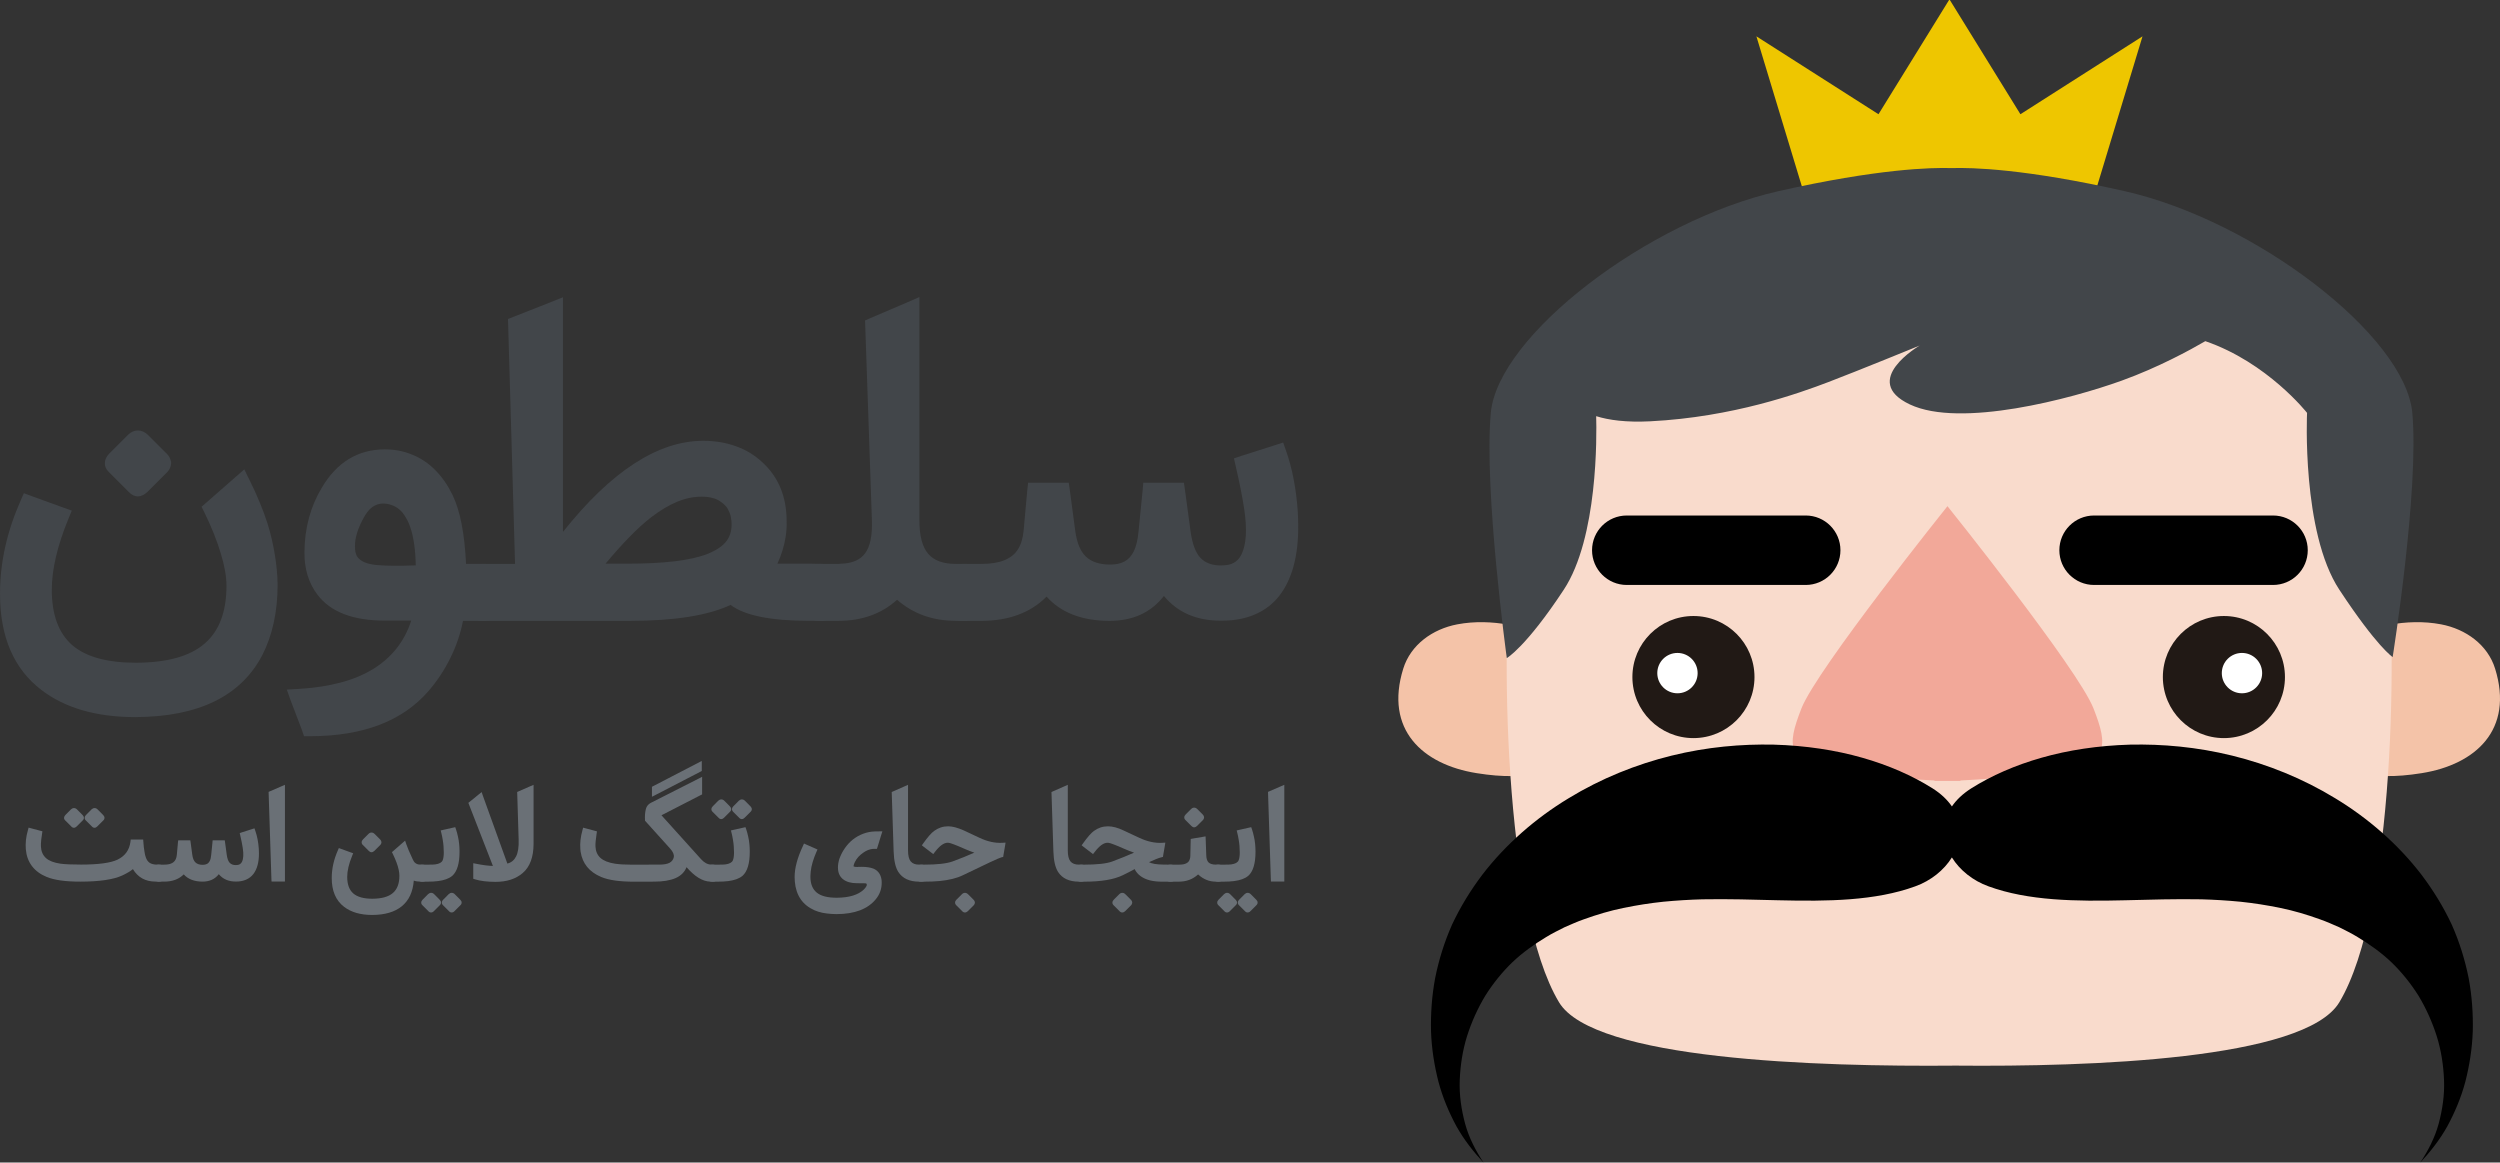 <?xml version="1.0" encoding="UTF-8" standalone="no"?>
<!-- Created with Inkscape (http://www.inkscape.org/) -->

<svg
   xmlns:dc="http://purl.org/dc/elements/1.1/"
   xmlns:cc="http://creativecommons.org/ns#"
   xmlns:rdf="http://www.w3.org/1999/02/22-rdf-syntax-ns#"
   xmlns:svg="http://www.w3.org/2000/svg"
   xmlns="http://www.w3.org/2000/svg"
   xmlns:sodipodi="http://sodipodi.sourceforge.net/DTD/sodipodi-0.dtd"
   xmlns:inkscape="http://www.inkscape.org/namespaces/inkscape"
   width="155.504mm"
   height="72.31mm"
   viewBox="0 0 155.504 72.31"
   version="1.1"
   id="svg73"
   inkscape:version="0.92.2 (5c3e80d, 2017-08-06)"
   sodipodi:docname="logo.svm.svg">
  <rect x="0" y="0" width="155.504" height="72.31" fill="#333333" stroke="none"/>
  <defs
     id="defs67" />
  <sodipodi:namedview
     id="base"
     pagecolor="#ffffff"
     bordercolor="#666666"
     borderopacity="1.0"
     inkscape:pageopacity="0.0"
     inkscape:pageshadow="2"
     inkscape:zoom="0.98994949"
     inkscape:cx="135.57936"
     inkscape:cy="286.86622"
     inkscape:document-units="mm"
     inkscape:current-layer="layer1"
     showgrid="false"
     inkscape:window-width="1853"
     inkscape:window-height="1025"
     inkscape:window-x="67"
     inkscape:window-y="27"
     inkscape:window-maximized="1" />
  <g
     inkscape:label="Layer 1"
     inkscape:groupmode="layer"
     id="layer1"
     transform="translate(6.693,-52.202)">
    <g
       transform="matrix(0.353,0,0,-0.353,147.118,116.355)"
       style="fill:#000000;fill-opacity:1"
       id="g633">
      <g
         transform="translate(-58.196,175.333)"
         id="g612">
        <path
           inkscape:connector-curvature="0"
           id="path614"
           style="fill:#eec600;fill-opacity:1;fill-rule:nonzero;stroke:none"
           d="M 0,0 -21.514,-13.724 -34.019,6.517 -46.524,-13.724 -68.037,0 l 9.273,-30.601 24.745,1.375 24.746,-1.375 z" />
      </g>
      <g
         transform="translate(-21.197,69.388)"
         id="g616">
        <path
           inkscape:connector-curvature="0"
           id="path618"
           style="fill:#f4c3a8;fill-opacity:1;fill-rule:nonzero;stroke:none"
           d="M 0,0 C 2.875,1.762 9.44,3.512 15.617,2.333 19.976,1.501 23.823,-1.259 25.13,-5.471 28.468,-16.228 21.715,-22.366 12.204,-23.887 7.326,-24.666 4.405,-24.501 -0.649,-23.832 -1.049,-16.366 -1.211,-8.471 0,0" />
      </g>
      <g
         transform="translate(-163.329,69.388)"
         id="g620">
        <path
           inkscape:connector-curvature="0"
           id="path622"
           style="fill:#f4c3a8;fill-opacity:1;fill-rule:nonzero;stroke:none"
           d="m 0,0 c -2.875,1.762 -9.44,3.512 -15.617,2.333 -4.359,-0.832 -8.206,-3.592 -9.513,-7.804 -3.338,-10.757 3.415,-16.895 12.926,-18.416 4.878,-0.779 7.799,-0.614 12.853,0.055 C 1.049,-16.366 1.211,-8.471 0,0" />
      </g>
      <g
         transform="translate(-15.355,87.471)"
         id="g624">
        <path
           inkscape:connector-curvature="0"
           id="path626"
           style="fill:#f9dbcc;fill-opacity:1;fill-rule:nonzero;stroke:none"
           d="m 0,0 c -2.226,19.288 -11.87,30.044 -26.336,40.059 -14.466,10.015 -27.819,11.499 -33.754,13.353 -4.348,1.359 -27.702,1.855 -33.637,0 -5.935,-1.854 -19.288,-3.338 -33.754,-13.353 -14.466,-10.015 -24.11,-20.771 -26.335,-40.059 -2.226,-19.288 -1.593,-66.09 8.16,-82.345 6.08,-10.134 45.5,-11.385 69.881,-11.16 23.502,-0.225 61.534,1.026 67.615,11.16 C 1.593,-66.09 2.226,-19.288 0,0" />
      </g>
      <g
         transform="translate(-33.097,62.433)"
         id="g628">
        <path
           inkscape:connector-curvature="0"
           id="path630"
           style="fill:#211915;fill-opacity:1;fill-rule:nonzero;stroke:none"
           d="m 0,0 c 0,-5.941 -4.816,-10.757 -10.757,-10.757 -5.941,0 -10.757,4.816 -10.757,10.757 0,5.941 4.816,10.757 10.757,10.757 C -4.816,10.757 0,5.941 0,0" />
      </g>
      <g
         transform="translate(-37.116,63.128)"
         id="g632">
        <path
           inkscape:connector-curvature="0"
           id="path634"
           style="fill:#ffffff;fill-opacity:1;fill-rule:nonzero;stroke:none"
           d="m 0,0 c 0,-1.963 -1.591,-3.555 -3.555,-3.555 -1.963,0 -3.554,1.592 -3.554,3.555 0,1.963 1.591,3.555 3.554,3.555 C -1.591,3.555 0,1.963 0,0" />
      </g>
      <g
         transform="translate(-126.57,62.433)"
         id="g636">
        <path
           inkscape:connector-curvature="0"
           id="path638"
           style="fill:#211915;fill-opacity:1;fill-rule:nonzero;stroke:none"
           d="m 0,0 c 0,-5.941 -4.816,-10.757 -10.757,-10.757 -5.941,0 -10.757,4.816 -10.757,10.757 0,5.941 4.816,10.757 10.757,10.757 C -4.816,10.757 0,5.941 0,0" />
      </g>
      <g
         transform="translate(-136.588,63.128)"
         id="g640">
        <path
           inkscape:connector-curvature="0"
           id="path642"
           style="fill:#ffffff;fill-opacity:1;fill-rule:nonzero;stroke:none"
           d="m 0,0 c 0,-1.963 -1.591,-3.555 -3.555,-3.555 -1.963,0 -3.554,1.592 -3.554,3.555 0,1.963 1.591,3.555 3.554,3.555 C -1.591,3.555 0,1.963 0,0" />
      </g>
      <g
         transform="translate(-117.544,78.661)"
         id="g644"
         style="fill:#000000;fill-opacity:1">
        <path
           inkscape:connector-curvature="0"
           id="path646"
           style="fill:#000000;fill-opacity:1;fill-rule:nonzero;stroke:none"
           d="m 0,0 h -31.529 c -3.38,0 -6.12,2.74 -6.12,6.12 0,3.38 2.74,6.12 6.12,6.12 H 0 C 3.38,12.24 6.12,9.5 6.12,6.12 6.12,2.74 3.38,0 0,0" />
      </g>
      <g
         transform="translate(-66.843,56.931)"
         id="g656">
        <path
           inkscape:connector-curvature="0"
           id="path658"
           style="fill:#f2a899;fill-opacity:1;fill-rule:nonzero;stroke:none"
           d="m 0,0 c -2.72,6.924 -25.717,35.609 -25.717,35.609 l -0.005,-0.023 -0.005,0.023 c 0,0 -22.998,-28.685 -25.718,-35.609 -2.72,-6.924 -2.529,-9.462 6.182,-10.88 7.551,-1.23 13.488,-1.683 17.252,-1.844 l 0.006,-0.073 c 0,0 0.797,-0.026 2.283,0.002 1.486,-0.028 2.282,-0.002 2.282,-0.002 l 0.006,0.073 c 3.764,0.161 9.701,0.614 17.252,1.844 C 2.53,-9.462 2.72,-6.924 0,0" />
      </g>
      <g
         transform="translate(-35.199,78.661)"
         id="g660"
         style="fill:#000000;fill-opacity:1">
        <path
           inkscape:connector-curvature="0"
           id="path662"
           style="fill:#000000;fill-opacity:1;fill-rule:nonzero;stroke:none"
           d="m 0,0 h -31.528 c -3.381,0 -6.121,2.74 -6.121,6.12 0,3.38 2.74,6.12 6.121,6.12 H 0 C 3.38,12.24 6.12,9.5 6.12,6.12 6.12,2.74 3.38,0 0,0" />
      </g>
      <g
         transform="translate(-10.656,108.984)"
         id="g664"
         style="fill:#42464a;fill-opacity:1">
        <path
           inkscape:connector-curvature="0"
           id="path666"
           style="fill:#42464a;fill-opacity:1;fill-rule:nonzero;stroke:none"
           d="m 0,0 c -1.236,13.601 -27.696,33.878 -50.693,39.071 -17.496,3.95 -26.96,4.179 -30.495,4.063 -3.534,0.116 -12.998,-0.113 -30.495,-4.063 -22.997,-5.193 -49.456,-25.47 -50.692,-39.071 -1.237,-13.6 2.816,-43.213 2.816,-43.213 0,0 3.366,1.917 10.042,12.055 6.024,9.147 5.808,27.145 5.708,30.579 2.225,-0.697 5.277,-1.121 9.535,-0.905 14.589,0.742 26.212,4.946 31.405,6.924 5.192,1.978 16.073,6.43 16.073,6.43 0,0 -10.633,-6.182 -1.731,-10.386 8.902,-4.204 28.437,0.989 37.34,4.204 6.429,2.321 12.068,5.408 14.714,6.949 C -25.513,8.876 -18.546,0 -18.546,0 c 0,0 -0.989,-21.019 5.687,-31.158 6.677,-10.138 9.397,-11.869 9.397,-11.869 0,0 4.698,29.427 3.462,43.027" />
      </g>
      <path
         d="m 0,0 c 0.072,3.063 -0.136,6.217 -0.727,9.389 -0.632,3.155 -1.605,6.329 -2.987,9.442 -1.468,3.12 -3.226,5.984 -5.29,8.727 -4.157,5.426 -9.459,10.022 -15.216,13.504 -5.76,3.517 -11.959,5.995 -18.169,7.524 -6.28,1.546 -12.32,2.058 -18.001,1.939 -5.657,-0.165 -10.906,-0.968 -15.578,-2.302 -4.681,-1.33 -8.821,-3.149 -12.413,-5.408 -1.515,-0.964 -2.628,-2.044 -3.402,-3.181 -0.775,1.137 -1.887,2.217 -3.402,3.181 -3.592,2.259 -7.733,4.078 -12.414,5.408 -4.671,1.334 -9.92,2.137 -15.577,2.302 -5.682,0.119 -11.722,-0.393 -18.001,-1.939 -6.211,-1.529 -12.41,-4.007 -18.169,-7.524 -5.758,-3.482 -11.06,-8.078 -15.217,-13.504 -2.063,-2.743 -3.821,-5.607 -5.289,-8.727 -1.382,-3.113 -2.355,-6.287 -2.987,-9.442 -0.592,-3.172 -0.8,-6.326 -0.727,-9.389 0.104,-3.071 0.587,-6.052 1.308,-8.872 0.749,-2.824 1.877,-5.457 3.181,-7.868 1.346,-2.407 3.015,-4.502 4.76,-6.383 -1.369,2.082 -2.558,4.349 -3.239,6.839 -0.664,2.485 -1.057,5.07 -0.949,7.695 0.106,2.616 0.498,5.228 1.286,7.742 0.798,2.509 1.879,4.913 3.215,7.128 1.382,2.196 2.997,4.187 4.769,5.894 1.741,1.665 3.854,3.179 5.946,4.433 1.043,0.647 2.166,1.187 3.245,1.736 1.138,0.491 2.232,0.994 3.392,1.396 2.292,0.829 4.602,1.518 6.965,2.001 2.357,0.488 4.705,0.856 7.041,1.101 2.342,0.225 4.648,0.365 6.908,0.427 4.504,0.084 9.053,-0.06 13.408,-0.168 8.723,-0.214 17.076,-0.101 24.07,2.446 2.782,0.998 5.093,2.867 6.477,5.101 1.383,-2.234 3.694,-4.103 6.476,-5.101 6.994,-2.547 15.347,-2.66 24.07,-2.446 4.355,0.108 8.904,0.252 13.409,0.168 2.26,-0.062 4.565,-0.202 6.908,-0.427 2.335,-0.245 4.684,-0.613 7.04,-1.101 2.363,-0.483 4.673,-1.172 6.966,-2.001 1.159,-0.402 2.254,-0.905 3.392,-1.396 1.079,-0.549 2.202,-1.089 3.245,-1.736 2.092,-1.254 4.205,-2.768 5.945,-4.433 1.773,-1.707 3.388,-3.698 4.769,-5.894 1.337,-2.215 2.417,-4.619 3.215,-7.128 0.788,-2.514 1.181,-5.126 1.286,-7.742 0.109,-2.625 -0.285,-5.21 -0.948,-7.695 -0.681,-2.49 -1.87,-4.757 -3.24,-6.839 1.745,1.881 3.415,3.976 4.76,6.383 1.304,2.411 2.433,5.044 3.182,7.868 0.72,2.82 1.203,5.801 1.308,8.872"
         style="fill:#000000;fill-opacity:1;fill-rule:nonzero;stroke:none"
         id="path48"
         inkscape:connector-curvature="0" />
    </g>
    <g
       aria-label="سلطون"
       style="font-style:normal;font-weight:normal;font-size:20.528px;line-height:1.25;font-family:sans-serif;letter-spacing:0px;word-spacing:0px;fill:#000000;fill-opacity:1;stroke:none;stroke-width:0.513"
       id="text133"
       transform="translate(-80.887,-51.556)">
      <path
         d="m 134.069,138.834 h 1.163 q 0.882,0 1.43,-0.227 0.561,-0.227 0.842,-0.668 0.294,-0.454 0.361,-1.176 l 0.227,-2.499 0.053,-0.481 h 0.481 1.577 0.468 l 0.067,0.454 0.334,2.513 q 0.147,1.136 0.668,1.631 0.521,0.494 1.51,0.494 0.535,0 0.882,-0.187 0.361,-0.187 0.588,-0.642 0.227,-0.468 0.294,-1.243 l 0.254,-2.539 0.04,-0.481 h 0.495 1.577 0.454 l 0.067,0.454 0.347,2.566 q 0.16,1.163 0.615,1.657 0.468,0.481 1.296,0.468 0.494,0 0.775,-0.16 0.294,-0.16 0.468,-0.494 0.481,-0.949 0.174,-2.914 -0.16,-1.056 -0.521,-2.62 l -0.107,-0.468 0.468,-0.16 2.098,-0.668 0.494,-0.16 0.174,0.495 q 0.588,1.657 0.735,3.796 0.027,0.454 0.027,0.869 0.013,1.403 -0.281,2.499 -0.294,1.096 -0.882,1.858 -0.588,0.762 -1.497,1.163 -0.909,0.401 -2.085,0.401 -2.312,0.027 -3.609,-1.537 -1.203,1.55 -3.395,1.55 -2.566,-0.013 -3.903,-1.51 -1.497,1.51 -4.09,1.51 h -1.136 q -0.334,0 -0.601,-0.174 -0.575,-0.361 -0.575,-1.35 v -0.454 q 0,-1.029 0.575,-1.403 0.267,-0.16 0.601,-0.16 z"
         style="font-style:normal;font-variant:normal;font-weight:bold;font-stretch:normal;font-size:27.371px;font-family:Samim;-inkscape-font-specification:'Samim Bold';fill:#42464a;fill-opacity:1;stroke-width:0.513"
         id="path959"
         inkscape:connector-curvature="0" />
      <path
         d="m 125.141,138.834 h 1.243 q 0.067,0 0.12,-0.013 1.042,-0.027 1.497,-0.642 0.468,-0.615 0.428,-2.031 l -0.414,-12.095 -0.013,-0.361 0.334,-0.147 2.312,-0.989 0.735,-0.321 v 0.815 13.084 q 0,1.443 0.548,2.072 0.535,0.628 1.711,0.628 h 0.588 q 0.147,0 0.294,0.04 0.147,0.027 0.281,0.12 0.334,0.2 0.468,0.561 0.12,0.374 0.12,0.842 v 0.454 q 0,0.976 -0.561,1.35 -0.267,0.174 -0.615,0.174 h -0.561 q -2.165,0 -3.662,-1.31 -1.457,1.31 -3.635,1.31 h -1.216 q -0.334,0 -0.601,-0.174 -0.575,-0.361 -0.575,-1.35 v -0.454 q 0,-1.029 0.575,-1.403 0.267,-0.16 0.601,-0.16 z"
         style="font-style:normal;font-variant:normal;font-weight:bold;font-stretch:normal;font-size:27.371px;font-family:Samim;-inkscape-font-specification:'Samim Bold';fill:#42464a;fill-opacity:1;stroke-width:0.513"
         id="path961"
         inkscape:connector-curvature="0" />
      <path
         d="m 119.635,141.387 q -2.125,0.989 -6.241,0.989 h -9.208 q -0.334,0 -0.601,-0.174 -0.575,-0.361 -0.575,-1.35 v -0.454 q 0,-1.042 0.588,-1.403 0.267,-0.16 0.588,-0.16 h 2.045 l -0.428,-14.862 -0.013,-0.374 0.347,-0.134 2.339,-0.922 0.735,-0.294 v 0.789 13.806 q 4.504,-5.667 8.727,-5.667 1.096,0 2.018,0.334 0.922,0.321 1.644,0.989 1.524,1.39 1.524,3.675 0.013,0.468 -0.053,0.922 -0.067,0.454 -0.2,0.882 -0.134,0.441 -0.321,0.842 h 2.138 l 0.615,0.013 q 0.321,0 0.575,0.16 0.334,0.2 0.454,0.561 0.134,0.361 0.134,0.842 v 0.454 q 0,0.976 -0.548,1.336 -0.281,0.187 -0.642,0.187 h -0.748 q -3.582,0 -4.892,-0.989 z m -7.778,-2.566 h 1.31 q 3.488,0 5.012,-0.601 0.882,-0.347 1.23,-0.842 0.347,-0.494 0.281,-1.216 -0.013,-0.147 -0.04,-0.267 -0.027,-0.134 -0.067,-0.227 -0.04,-0.107 -0.094,-0.2 -0.04,-0.094 -0.107,-0.174 -0.174,-0.214 -0.388,-0.347 -0.2,-0.147 -0.481,-0.214 -0.281,-0.08 -0.642,-0.08 -0.748,-0.013 -1.537,0.307 -0.789,0.321 -1.657,0.989 -1.189,0.922 -2.82,2.873 z"
         style="font-style:normal;font-variant:normal;font-weight:bold;font-stretch:normal;font-size:27.371px;font-family:Samim;-inkscape-font-specification:'Samim Bold';fill:#42464a;fill-opacity:1;stroke-width:0.513"
         id="path963"
         inkscape:connector-curvature="0" />
      <path
         d="m 104.359,138.834 q 0.107,0 0.2,0.013 0.107,0.013 0.2,0.053 0.094,0.027 0.187,0.08 0.588,0.361 0.588,1.417 v 0.454 q 0,0.989 -0.561,1.35 -0.267,0.174 -0.615,0.174 h -1.363 q -0.241,1.216 -0.789,2.312 -0.535,1.096 -1.35,2.045 -2.419,2.807 -7.351,2.82 h -0.027 -0.374 l -0.12,-0.361 -0.708,-1.858 -0.241,-0.682 0.722,-0.04 q 2.927,-0.174 4.651,-1.243 1.737,-1.069 2.366,-3.007 -0.307,0 -0.722,0 -0.401,0 -0.922,0 -2.967,0 -4.183,-1.604 -0.829,-1.083 -0.815,-2.646 0.013,-2.245 1.083,-4.023 1.403,-2.366 3.903,-2.379 0.936,0 1.724,0.334 0.802,0.321 1.43,0.962 0.628,0.628 1.069,1.537 0.708,1.457 0.842,4.29 z m -6.362,-3.756 q -0.361,0.013 -0.655,0.227 -0.294,0.214 -0.561,0.722 -0.508,0.949 -0.508,1.684 0,0.214 0.027,0.374 0.04,0.16 0.094,0.267 0.067,0.107 0.16,0.187 0.361,0.321 1.189,0.374 0.802,0.067 2.312,0.013 -0.013,-0.722 -0.094,-1.283 -0.08,-0.575 -0.214,-0.989 -0.134,-0.428 -0.321,-0.722 -0.174,-0.307 -0.401,-0.494 -0.227,-0.187 -0.481,-0.267 -0.241,-0.093 -0.548,-0.093 z"
         style="font-style:normal;font-variant:normal;font-weight:bold;font-stretch:normal;font-size:27.371px;font-family:Samim;-inkscape-font-specification:'Samim Bold';fill:#42464a;fill-opacity:1;stroke-width:0.513"
         id="path965"
         inkscape:connector-curvature="0" />
      <path
         d="m 90.5,144.527 q -2.005,3.809 -7.885,3.836 -3.635,0 -5.84,-1.684 -2.593,-1.978 -2.579,-6.014 0,-2.873 1.283,-5.774 l 0.2,-0.454 0.468,0.174 1.991,0.722 0.521,0.187 -0.214,0.521 q -1.029,2.513 -1.029,4.397 0,2.325 1.256,3.435 1.27,1.109 3.983,1.109 2.914,-0.013 4.263,-1.189 1.363,-1.163 1.363,-3.595 0,-0.855 -0.347,-1.991 -0.334,-1.149 -1.016,-2.553 l -0.187,-0.374 0.307,-0.267 1.831,-1.604 0.521,-0.454 0.307,0.628 q 0.361,0.708 0.642,1.403 0.294,0.695 0.508,1.377 0.294,0.962 0.441,1.898 0.16,0.936 0.174,1.858 0,2.539 -0.962,4.41 z m -7.097,-13.712 1.189,1.189 q 0.16,0.174 0.214,0.374 0.067,0.187 0,0.388 -0.053,0.187 -0.2,0.347 l -1.243,1.243 q -0.281,0.267 -0.588,0.281 -0.307,0 -0.575,-0.281 l -1.243,-1.243 q -0.254,-0.254 -0.241,-0.561 0.013,-0.321 0.281,-0.588 l 1.163,-1.163 q 0.281,-0.267 0.615,-0.267 0.334,0 0.628,0.281 z"
         style="font-style:normal;font-variant:normal;font-weight:bold;font-stretch:normal;font-size:27.371px;font-family:Samim;-inkscape-font-specification:'Samim Bold';fill:#42464a;fill-opacity:1;stroke-width:0.513"
         id="path967"
         inkscape:connector-curvature="0" />
    </g>
    <g
       aria-label="اینجا جای تگ لاین است"
       style="font-style:normal;font-weight:normal;font-size:11.12px;line-height:1.25;font-family:sans-serif;letter-spacing:0px;word-spacing:0px;fill:#6a7076;fill-opacity:1;stroke:none;stroke-width:0.278"
       id="text972">
      <path
         d="m 72.279,101.415 0.691,-0.3 0.224,-0.096 v 0.244 5.612 0.16 h -0.16 -0.519 -0.152 l -0.008,-0.152 -0.172,-5.316 -0.004,-0.108 z"
         style="font-style:normal;font-variant:normal;font-weight:bold;font-stretch:normal;font-size:8.18px;font-family:samim;-inkscape-font-specification:'samim Bold';fill:#6a7076;fill-opacity:1;stroke-width:0.278"
         id="path974" />
      <path
         d="m 70.945,106.683 q -0.152,0.128 -0.375,0.208 -0.224,0.08 -0.507,0.116 -0.28,0.036 -0.643,0.036 h -0.347 q -0.112,0 -0.192,-0.056 -0.168,-0.112 -0.168,-0.399 v -0.136 q 0,-0.308 0.172,-0.419 0.08,-0.048 0.18,-0.048 h 0.371 q 0.359,0 0.455,-0.016 0.375,-0.052 0.459,-0.252 0.072,-0.172 0.072,-0.487 0,-0.196 -0.016,-0.395 -0.016,-0.204 -0.052,-0.407 -0.032,-0.204 -0.084,-0.411 l -0.04,-0.16 0.16,-0.036 0.603,-0.136 0.14,-0.032 0.048,0.136 q 0.072,0.216 0.12,0.443 0.052,0.224 0.076,0.463 0.024,0.236 0.024,0.487 0,1.102 -0.455,1.502 z m 0.16,1.138 0.351,0.355 q 0.076,0.076 0.076,0.164 0.004,0.092 -0.076,0.168 l -0.371,0.371 q -0.076,0.08 -0.172,0.08 -0.092,0.004 -0.168,-0.08 l -0.371,-0.371 q -0.052,-0.048 -0.068,-0.108 -0.016,-0.06 0.004,-0.12 0.02,-0.06 0.076,-0.116 l 0.343,-0.347 q 0.088,-0.08 0.188,-0.08 0.1,0 0.188,0.084 z m -1.282,0 0.351,0.355 q 0.076,0.076 0.076,0.164 0.004,0.092 -0.076,0.168 l -0.371,0.371 q -0.076,0.08 -0.172,0.08 -0.092,0.004 -0.168,-0.08 l -0.371,-0.371 q -0.08,-0.076 -0.072,-0.172 0.004,-0.092 0.084,-0.172 l 0.343,-0.347 q 0.088,-0.08 0.188,-0.08 0.1,0 0.188,0.084 z"
         style="font-style:normal;font-variant:normal;font-weight:bold;font-stretch:normal;font-size:8.18px;font-family:samim;-inkscape-font-specification:'samim Bold';fill:#6a7076;fill-opacity:1;stroke-width:0.278"
         id="path976" />
      <path
         d="m 69.104,107.043 h -0.172 q -0.615,0 -1.102,-0.451 -0.487,0.451 -1.206,0.451 h -0.539 q -0.096,0 -0.172,-0.048 -0.172,-0.104 -0.172,-0.407 v -0.136 q 0,-0.316 0.172,-0.423 0.076,-0.044 0.172,-0.044 h 0.555 q 0.152,0 0.268,-0.02 0.12,-0.024 0.2,-0.068 0.084,-0.044 0.136,-0.112 0.052,-0.072 0.076,-0.16 0.028,-0.092 0.028,-0.208 l 0.02,-0.899 0.004,-0.132 0.128,-0.024 0.615,-0.104 0.18,-0.032 0.008,0.184 0.036,1.003 q 0.008,0.304 0.148,0.439 0.144,0.132 0.459,0.132 h 0.164 q 0.044,0 0.088,0.012 0.044,0.008 0.084,0.036 0.1,0.06 0.136,0.168 0.04,0.108 0.04,0.252 v 0.136 q 0,0.296 -0.168,0.403 -0.08,0.052 -0.184,0.052 z m -1.33,-4.521 0.355,0.355 q 0.048,0.052 0.064,0.112 0.02,0.056 0,0.116 -0.016,0.056 -0.06,0.104 l -0.371,0.371 q -0.084,0.08 -0.176,0.084 -0.092,0 -0.172,-0.084 l -0.371,-0.371 q -0.076,-0.076 -0.072,-0.168 0.004,-0.096 0.084,-0.176 l 0.347,-0.347 q 0.084,-0.08 0.184,-0.08 0.1,0 0.188,0.084 z"
         style="font-style:normal;font-variant:normal;font-weight:bold;font-stretch:normal;font-size:8.18px;font-family:samim;-inkscape-font-specification:'samim Bold';fill:#6a7076;fill-opacity:1;stroke-width:0.278"
         id="path978" />
      <path
         d="m 64.171,104.315 q 0.755,0.351 1.422,0.312 l 0.2,-0.012 -0.032,0.2 -0.1,0.583 -0.016,0.104 -0.104,0.028 q -0.136,0.032 -0.332,0.112 -0.196,0.076 -0.431,0.188 0.104,0.064 0.34,0.108 0.24,0.04 0.587,0.044 l 0.439,0.004 q 0.02,0 0.04,0.004 0.024,0 0.044,0.008 0.024,0.004 0.044,0.012 0.024,0.008 0.044,0.024 0.176,0.108 0.176,0.419 v 0.136 q 0,0.136 -0.036,0.24 -0.036,0.104 -0.132,0.164 -0.04,0.028 -0.088,0.04 -0.048,0.012 -0.096,0.012 h -0.527 q -0.431,0 -0.767,-0.08 -0.336,-0.084 -0.583,-0.26 -0.248,-0.176 -0.379,-0.443 -0.371,0.204 -0.755,0.387 -0.819,0.395 -2.384,0.395 h -0.212 q -0.1,0 -0.18,-0.052 -0.172,-0.108 -0.172,-0.403 v -0.136 q 0,-0.308 0.172,-0.419 0.08,-0.048 0.18,-0.048 h 0.176 q 1.262,0 1.789,-0.2 0.759,-0.284 1.35,-0.547 -0.268,-0.088 -0.631,-0.248 -0.367,-0.164 -0.623,-0.26 -0.252,-0.096 -0.332,-0.104 -0.032,-0.004 -0.068,-0.004 -0.359,0 -0.799,0.579 l -0.1,0.128 -0.128,-0.1 -0.459,-0.351 -0.12,-0.096 0.088,-0.124 q 0.415,-0.583 0.675,-0.771 0.395,-0.288 0.875,-0.288 0.108,0 0.22,0.016 0.116,0.016 0.236,0.048 0.124,0.032 0.248,0.08 0.128,0.048 0.26,0.112 0.487,0.228 0.983,0.459 z m -0.867,3.507 0.355,0.355 q 0.048,0.052 0.064,0.108 0.02,0.06 0,0.116 -0.016,0.06 -0.06,0.108 l -0.371,0.371 q -0.084,0.08 -0.176,0.08 -0.092,0.004 -0.172,-0.08 l -0.371,-0.371 q -0.076,-0.076 -0.072,-0.172 0.004,-0.092 0.084,-0.172 l 0.347,-0.347 q 0.084,-0.08 0.184,-0.08 0.1,0 0.188,0.084 z"
         style="font-style:normal;font-variant:normal;font-weight:bold;font-stretch:normal;font-size:8.18px;font-family:samim;-inkscape-font-specification:'samim Bold';fill:#6a7076;fill-opacity:1;stroke-width:0.278"
         id="path980" />
      <path
         d="m 60.576,105.984 q 0.096,0 0.176,0.044 0.176,0.108 0.176,0.423 v 0.136 q 0,0.292 -0.168,0.403 -0.08,0.052 -0.184,0.052 h -0.16 q -0.903,0 -1.294,-0.603 -0.264,-0.411 -0.292,-1.274 l -0.116,-3.591 -0.004,-0.108 0.1,-0.044 0.691,-0.304 0.224,-0.1 v 0.248 3.838 q 0,0.471 0.164,0.675 0.168,0.204 0.523,0.204 z"
         style="font-style:normal;font-variant:normal;font-weight:bold;font-stretch:normal;font-size:8.18px;font-family:samim;-inkscape-font-specification:'samim Bold';fill:#6a7076;fill-opacity:1;stroke-width:0.278"
         id="path982" />
      <path
         d="m 55.823,104.814 -0.1,0.583 -0.016,0.108 -0.108,0.024 q -0.196,0.044 -2.408,1.118 -0.28,0.136 -0.639,0.224 -0.359,0.088 -0.795,0.132 -0.431,0.04 -0.951,0.04 h -0.212 q -0.1,0 -0.18,-0.052 -0.172,-0.108 -0.172,-0.403 v -0.136 q 0,-0.308 0.172,-0.419 0.08,-0.048 0.18,-0.048 h 0.176 q 1.238,0 1.789,-0.2 0.723,-0.264 1.354,-0.547 -0.136,-0.044 -0.296,-0.104 -0.156,-0.064 -0.34,-0.144 -0.367,-0.164 -0.623,-0.26 -0.252,-0.096 -0.332,-0.104 -0.032,-0.004 -0.068,-0.004 -0.359,0 -0.799,0.579 l -0.1,0.128 -0.128,-0.1 -0.459,-0.351 -0.12,-0.096 0.088,-0.124 q 0.415,-0.583 0.675,-0.771 0.395,-0.288 0.875,-0.288 0.383,0 0.959,0.252 0.168,0.076 0.987,0.463 0.743,0.351 1.422,0.312 l 0.2,-0.012 z m -2.305,3.008 0.355,0.355 q 0.048,0.052 0.064,0.108 0.02,0.06 0,0.116 -0.016,0.06 -0.06,0.108 l -0.371,0.371 q -0.084,0.08 -0.176,0.08 -0.092,0.004 -0.172,-0.08 l -0.371,-0.371 q -0.076,-0.076 -0.072,-0.172 0.004,-0.092 0.084,-0.172 l 0.347,-0.347 q 0.084,-0.08 0.184,-0.08 0.1,0 0.188,0.084 z"
         style="font-style:normal;font-variant:normal;font-weight:bold;font-stretch:normal;font-size:8.18px;font-family:samim;-inkscape-font-specification:'samim Bold';fill:#6a7076;fill-opacity:1;stroke-width:0.278"
         id="path984" />
      <path
         d="m 50.639,105.984 q 0.096,0 0.176,0.044 0.176,0.108 0.176,0.423 v 0.136 q 0,0.292 -0.168,0.403 -0.08,0.052 -0.184,0.052 h -0.16 q -0.903,0 -1.294,-0.603 -0.264,-0.411 -0.292,-1.274 l -0.116,-3.591 -0.004,-0.108 0.1,-0.044 0.691,-0.304 0.224,-0.1 v 0.248 3.838 q 0,0.471 0.164,0.675 0.168,0.204 0.523,0.204 z"
         style="font-style:normal;font-variant:normal;font-weight:bold;font-stretch:normal;font-size:8.18px;font-family:samim;-inkscape-font-specification:'samim Bold';fill:#6a7076;fill-opacity:1;stroke-width:0.278"
         id="path986" />
      <path
         d="m 46.677,106.124 0.224,-0.004 q 0.228,0 0.407,0.028 0.184,0.028 0.328,0.084 0.252,0.104 0.383,0.328 0.132,0.224 0.132,0.535 0.004,0.575 -0.351,1.019 -0.751,0.943 -2.464,0.947 -0.16,0 -0.312,-0.012 -0.148,-0.008 -0.292,-0.028 -0.14,-0.016 -0.272,-0.044 -0.132,-0.028 -0.256,-0.068 -0.12,-0.036 -0.228,-0.084 -1.118,-0.491 -1.23,-1.793 -0.012,-0.136 -0.012,-0.272 -0.004,-0.835 0.519,-1.945 l 0.064,-0.144 0.144,0.064 0.547,0.24 0.148,0.068 -0.064,0.144 q -0.072,0.164 -0.132,0.324 -0.06,0.16 -0.104,0.312 -0.044,0.152 -0.076,0.3 -0.028,0.144 -0.044,0.284 -0.016,0.136 -0.02,0.272 0,0.032 0,0.064 0.004,0.667 0.399,0.983 0.395,0.32 1.25,0.316 1.15,-0.008 1.678,-0.515 0.064,-0.064 0.104,-0.12 0.044,-0.056 0.056,-0.092 0.016,-0.036 0.02,-0.06 0,-0.032 -0.004,-0.052 0,-0.02 -0.016,-0.036 -0.012,-0.012 -0.048,-0.02 -0.036,-0.004 -0.104,-0.004 l -0.439,-0.004 q -0.555,0 -0.867,-0.248 -0.312,-0.248 -0.316,-0.719 0,-0.064 0.004,-0.132 0.008,-0.068 0.016,-0.132 0.012,-0.068 0.028,-0.136 0.016,-0.068 0.036,-0.136 0.024,-0.068 0.052,-0.136 0.028,-0.068 0.06,-0.136 0.032,-0.068 0.068,-0.136 0.04,-0.068 0.08,-0.136 0.044,-0.072 0.092,-0.14 0.212,-0.304 0.483,-0.523 0.312,-0.244 0.659,-0.371 0.351,-0.132 0.735,-0.14 l 0.232,-0.004 0.22,-0.004 -0.068,0.212 -0.236,0.767 -0.036,0.112 h -0.12 -0.056 q -0.104,0 -0.212,0.024 -0.104,0.024 -0.216,0.072 -0.108,0.048 -0.22,0.124 -0.192,0.128 -0.332,0.28 -0.136,0.152 -0.22,0.328 -0.06,0.12 -0.08,0.24 v 0.02 q 0.008,0.004 0.032,0.016 0.028,0.008 0.092,0.02 0.068,0.008 0.152,0.004 z"
         style="font-style:normal;font-variant:normal;font-weight:bold;font-stretch:normal;font-size:8.18px;font-family:samim;-inkscape-font-specification:'samim Bold';fill:#6a7076;fill-opacity:1;stroke-width:0.278"
         id="path988" />
      <path
         d="m 39.487,106.683 q -0.152,0.128 -0.375,0.208 -0.224,0.08 -0.507,0.116 -0.28,0.036 -0.643,0.036 h -0.347 q -0.112,0 -0.192,-0.056 -0.168,-0.112 -0.168,-0.399 v -0.136 q 0,-0.308 0.172,-0.419 0.08,-0.048 0.18,-0.048 h 0.371 q 0.359,0 0.455,-0.016 0.375,-0.052 0.459,-0.252 0.072,-0.172 0.072,-0.487 0,-0.196 -0.016,-0.395 -0.016,-0.204 -0.052,-0.407 -0.032,-0.204 -0.084,-0.411 l -0.04,-0.16 0.16,-0.036 0.603,-0.136 0.14,-0.032 0.048,0.136 q 0.072,0.216 0.12,0.443 0.052,0.224 0.076,0.463 0.024,0.236 0.024,0.487 0,1.102 -0.455,1.502 z m 0.156,-4.673 0.351,0.355 q 0.076,0.076 0.076,0.168 0.004,0.088 -0.076,0.164 l -0.371,0.371 q -0.076,0.08 -0.172,0.084 -0.092,0 -0.168,-0.084 l -0.371,-0.371 q -0.052,-0.048 -0.068,-0.108 -0.016,-0.06 0.004,-0.12 0.02,-0.06 0.076,-0.116 l 0.343,-0.347 q 0.088,-0.08 0.188,-0.08 0.1,0 0.188,0.084 z m -1.282,0 0.351,0.355 q 0.076,0.076 0.076,0.168 0.004,0.088 -0.076,0.164 l -0.371,0.371 q -0.076,0.08 -0.172,0.084 -0.092,0 -0.168,-0.084 l -0.371,-0.371 q -0.08,-0.076 -0.072,-0.168 0.004,-0.096 0.084,-0.176 l 0.343,-0.347 q 0.088,-0.08 0.188,-0.08 0.1,0 0.188,0.084 z"
         style="font-style:normal;font-variant:normal;font-weight:bold;font-stretch:normal;font-size:8.18px;font-family:samim;-inkscape-font-specification:'samim Bold';fill:#6a7076;fill-opacity:1;stroke-width:0.278"
         id="path990" />
      <path
         d="m 36.939,100.169 -3.016,1.562 -0.064,0.028 v -0.068 -0.523 -0.028 l 0.024,-0.012 3.012,-1.562 0.064,-0.028 v 0.068 0.527 0.024 z m 0.04,0.611 v 0.739 0.096 l -0.088,0.044 -2.44,1.254 2.46,2.728 q 0.292,0.328 0.623,0.34 l 0.124,0.004 q 0.016,0 0.032,0.004 0.02,0 0.036,0.004 0.02,0.004 0.036,0.012 0.016,0.004 0.032,0.012 0.02,0.008 0.036,0.016 0.096,0.064 0.132,0.172 0.04,0.108 0.04,0.248 v 0.136 q 0,0.064 -0.008,0.12 -0.004,0.052 -0.024,0.108 -0.016,0.056 -0.052,0.104 -0.036,0.044 -0.088,0.076 -0.08,0.052 -0.184,0.048 l -0.164,-0.004 q -0.707,-0.02 -1.47,-0.899 -0.184,0.463 -0.691,0.683 -0.507,0.216 -1.314,0.216 l -1.218,0.004 q -1.394,0.004 -2.093,-0.296 -1.102,-0.467 -1.274,-1.566 -0.008,-0.076 -0.016,-0.152 -0.048,-0.559 0.132,-1.194 l 0.04,-0.152 0.152,0.04 0.571,0.152 0.136,0.036 -0.02,0.144 q -0.084,0.547 -0.072,0.795 0.02,0.451 0.312,0.715 0.296,0.264 0.907,0.359 0.415,0.06 1.011,0.06 l 1.773,-0.004 q 0.407,-0.004 0.611,-0.116 0.204,-0.116 0.256,-0.336 0.052,-0.236 -0.22,-0.539 l -1.53,-1.698 -0.036,-0.04 -0.004,-0.056 q -0.02,-0.355 0.052,-0.659 0.02,-0.088 0.064,-0.164 0.044,-0.076 0.108,-0.136 0.068,-0.06 0.152,-0.104 l 2.948,-1.494 0.232,-0.12 z"
         style="font-style:normal;font-variant:normal;font-weight:bold;font-stretch:normal;font-size:8.18px;font-family:samim;-inkscape-font-specification:'samim Bold';fill:#6a7076;fill-opacity:1;stroke-width:0.278"
         id="path992" />
      <path
         d="m 23.339,101.687 1.526,4.23 q 0.363,-0.088 0.543,-0.443 0.184,-0.363 0.16,-1.046 l -0.088,-2.856 -0.004,-0.108 0.1,-0.044 0.695,-0.304 0.224,-0.096 v 0.244 3.427 q 0,0.611 -0.168,1.066 -0.168,0.459 -0.511,0.751 -0.643,0.551 -1.698,0.547 -0.767,-0.004 -1.262,-0.156 l -0.112,-0.036 v -0.116 -0.659 -0.192 l 0.192,0.036 q 0.619,0.124 1.03,0.132 l -1.486,-3.818 -0.04,-0.108 0.088,-0.068 0.559,-0.455 0.18,-0.144 z"
         style="font-style:normal;font-variant:normal;font-weight:bold;font-stretch:normal;font-size:8.18px;font-family:samim;-inkscape-font-specification:'samim Bold';fill:#6a7076;fill-opacity:1;stroke-width:0.278"
         id="path994" />
      <path
         d="m 21.434,106.683 q -0.152,0.128 -0.375,0.208 -0.224,0.08 -0.507,0.116 -0.28,0.036 -0.643,0.036 h -0.347 q -0.112,0 -0.192,-0.056 -0.168,-0.112 -0.168,-0.399 v -0.136 q 0,-0.308 0.172,-0.419 0.08,-0.048 0.18,-0.048 h 0.371 q 0.359,0 0.455,-0.016 0.375,-0.052 0.459,-0.252 0.072,-0.172 0.072,-0.487 0,-0.196 -0.016,-0.395 -0.016,-0.204 -0.052,-0.407 -0.032,-0.204 -0.084,-0.411 l -0.04,-0.16 0.16,-0.036 0.603,-0.136 0.14,-0.032 0.048,0.136 q 0.072,0.216 0.12,0.443 0.052,0.224 0.076,0.463 0.024,0.236 0.024,0.487 0,1.102 -0.455,1.502 z m 0.16,1.138 0.351,0.355 q 0.076,0.076 0.076,0.164 0.004,0.092 -0.076,0.168 l -0.371,0.371 q -0.076,0.08 -0.172,0.08 -0.092,0.004 -0.168,-0.08 l -0.371,-0.371 q -0.052,-0.048 -0.068,-0.108 -0.016,-0.06 0.004,-0.12 0.02,-0.06 0.076,-0.116 l 0.343,-0.347 q 0.088,-0.08 0.188,-0.08 0.1,0 0.188,0.084 z m -1.282,0 0.351,0.355 q 0.076,0.076 0.076,0.164 0.004,0.092 -0.076,0.168 l -0.371,0.371 q -0.076,0.08 -0.172,0.08 -0.092,0.004 -0.168,-0.08 l -0.371,-0.371 q -0.08,-0.076 -0.072,-0.172 0.004,-0.092 0.084,-0.172 l 0.343,-0.347 q 0.088,-0.08 0.188,-0.08 0.1,0 0.188,0.084 z"
         style="font-style:normal;font-variant:normal;font-weight:bold;font-stretch:normal;font-size:8.18px;font-family:samim;-inkscape-font-specification:'samim Bold';fill:#6a7076;fill-opacity:1;stroke-width:0.278"
         id="path996" />
      <path
         d="m 18.989,105.669 q 0.048,0.112 0.112,0.18 0.068,0.064 0.152,0.1 0.088,0.032 0.204,0.032 l 0.136,0.004 q 0.096,0 0.172,0.048 0.052,0.032 0.088,0.08 0.036,0.044 0.056,0.104 0.02,0.056 0.024,0.112 0.008,0.056 0.008,0.124 v 0.136 q 0,0.296 -0.164,0.403 -0.044,0.028 -0.092,0.04 -0.048,0.012 -0.1,0.012 l -0.128,-0.004 q -0.244,0 -0.411,-0.064 -0.084,1.054 -0.743,1.594 -0.659,0.539 -1.845,0.543 -1.086,0 -1.745,-0.503 -0.775,-0.591 -0.771,-1.797 0,-0.859 0.383,-1.725 l 0.06,-0.136 0.14,0.052 0.595,0.216 0.156,0.056 -0.064,0.156 q -0.156,0.375 -0.232,0.707 -0.076,0.328 -0.076,0.607 0,0.695 0.375,1.026 0.379,0.332 1.19,0.332 0.871,-0.004 1.274,-0.355 0.407,-0.347 0.407,-1.074 0,-0.172 -0.044,-0.375 -0.044,-0.208 -0.136,-0.455 -0.092,-0.248 -0.228,-0.527 l -0.056,-0.112 0.092,-0.08 0.547,-0.479 0.18,-0.156 0.076,0.224 q 0.052,0.148 0.152,0.391 0.104,0.24 0.256,0.567 z m -2.384,-1.598 0.355,0.355 q 0.048,0.052 0.064,0.112 0.02,0.056 0,0.116 -0.016,0.056 -0.06,0.104 l -0.371,0.371 q -0.084,0.08 -0.176,0.084 -0.092,0 -0.172,-0.084 l -0.371,-0.371 q -0.076,-0.076 -0.072,-0.168 0.004,-0.096 0.084,-0.176 l 0.347,-0.347 q 0.084,-0.08 0.184,-0.08 0.1,0 0.188,0.084 z"
         style="font-style:normal;font-variant:normal;font-weight:bold;font-stretch:normal;font-size:8.18px;font-family:samim;-inkscape-font-specification:'samim Bold';fill:#6a7076;fill-opacity:1;stroke-width:0.278"
         id="path998" />
      <path
         d="m 10.115,101.415 0.691,-0.3 0.224,-0.096 v 0.244 5.612 0.16 H 10.869 10.35 10.198 l -0.008,-0.152 -0.172,-5.316 -0.004,-0.108 z"
         style="font-style:normal;font-variant:normal;font-weight:bold;font-stretch:normal;font-size:8.18px;font-family:samim;-inkscape-font-specification:'samim Bold';fill:#6a7076;fill-opacity:1;stroke-width:0.278"
         id="path1000" />
      <path
         d="m 3.173,105.984 h 0.347 q 0.264,0 0.427,-0.068 0.168,-0.068 0.252,-0.2 0.088,-0.136 0.108,-0.351 l 0.068,-0.747 0.016,-0.144 h 0.144 0.471 0.14 l 0.02,0.136 0.1,0.751 q 0.044,0.34 0.2,0.487 0.156,0.148 0.451,0.148 0.16,0 0.264,-0.056 0.108,-0.056 0.176,-0.192 0.068,-0.14 0.088,-0.371 l 0.076,-0.759 0.012,-0.144 h 0.148 0.471 0.136 l 0.02,0.136 0.104,0.767 q 0.048,0.347 0.184,0.495 0.14,0.144 0.387,0.14 0.148,0 0.232,-0.048 0.088,-0.048 0.14,-0.148 0.144,-0.284 0.052,-0.871 -0.048,-0.316 -0.156,-0.783 l -0.032,-0.14 0.14,-0.048 0.627,-0.2 0.148,-0.048 0.052,0.148 q 0.176,0.495 0.22,1.134 0.008,0.136 0.008,0.26 0.004,0.419 -0.084,0.747 -0.088,0.328 -0.264,0.555 -0.176,0.228 -0.447,0.347 -0.272,0.12 -0.623,0.12 -0.691,0.008 -1.078,-0.459 -0.359,0.463 -1.015,0.463 -0.767,-0.004 -1.166,-0.451 -0.447,0.451 -1.222,0.451 H 3.173 q -0.1,0 -0.18,-0.052 -0.172,-0.108 -0.172,-0.403 v -0.136 q 0,-0.308 0.172,-0.419 0.08,-0.048 0.18,-0.048 z"
         style="font-style:normal;font-variant:normal;font-weight:bold;font-stretch:normal;font-size:8.18px;font-family:samim;-inkscape-font-specification:'samim Bold';fill:#6a7076;fill-opacity:1;stroke-width:0.278"
         id="path1002" />
      <path
         d="m 3.221,105.984 q 0.096,0 0.172,0.048 0.176,0.108 0.176,0.419 v 0.136 q 0,0.296 -0.168,0.403 -0.084,0.052 -0.188,0.052 l -0.252,-0.004 q -0.923,-0.008 -1.386,-0.775 -0.236,0.192 -0.647,0.387 -0.835,0.391 -2.632,0.391 -1.39,0 -2.093,-0.296 -0.583,-0.24 -0.911,-0.675 -0.328,-0.435 -0.379,-1.042 -0.024,-0.28 0.008,-0.579 0.032,-0.3 0.124,-0.615 l 0.04,-0.152 0.152,0.04 0.571,0.152 0.136,0.036 -0.02,0.144 q -0.028,0.18 -0.048,0.336 -0.016,0.152 -0.024,0.268 -0.004,0.116 0,0.192 0.02,0.455 0.312,0.723 0.292,0.264 0.907,0.351 0.399,0.056 1.282,0.056 1.61,0 2.257,-0.304 0.711,-0.34 0.811,-1.114 l 0.016,-0.14 h 0.144 0.483 0.148 l 0.012,0.144 q 0.012,0.176 0.028,0.328 0.02,0.152 0.04,0.276 0.02,0.12 0.04,0.216 0.024,0.092 0.048,0.156 0.08,0.224 0.24,0.332 0.164,0.104 0.439,0.108 z m -3.842,-3.435 0.351,0.355 q 0.076,0.076 0.076,0.168 0.004,0.088 -0.076,0.164 l -0.371,0.371 q -0.076,0.08 -0.172,0.084 -0.092,0 -0.168,-0.084 l -0.371,-0.371 q -0.052,-0.048 -0.068,-0.108 -0.016,-0.06 0.004,-0.12 0.02,-0.06 0.076,-0.116 l 0.343,-0.347 q 0.088,-0.08 0.188,-0.08 0.1,0 0.188,0.084 z m -1.282,0 0.351,0.355 q 0.076,0.076 0.076,0.168 0.004,0.088 -0.076,0.164 l -0.371,0.371 q -0.076,0.08 -0.172,0.084 -0.092,0 -0.168,-0.084 l -0.371,-0.371 q -0.08,-0.076 -0.076,-0.168 0.008,-0.096 0.088,-0.176 l 0.343,-0.347 q 0.088,-0.08 0.188,-0.08 0.1,0 0.188,0.084 z"
         style="font-style:normal;font-variant:normal;font-weight:bold;font-stretch:normal;font-size:8.18px;font-family:samim;-inkscape-font-specification:'samim Bold';fill:#6a7076;fill-opacity:1;stroke-width:0.278"
         id="path1004" />
    </g>
  </g>
</svg>
